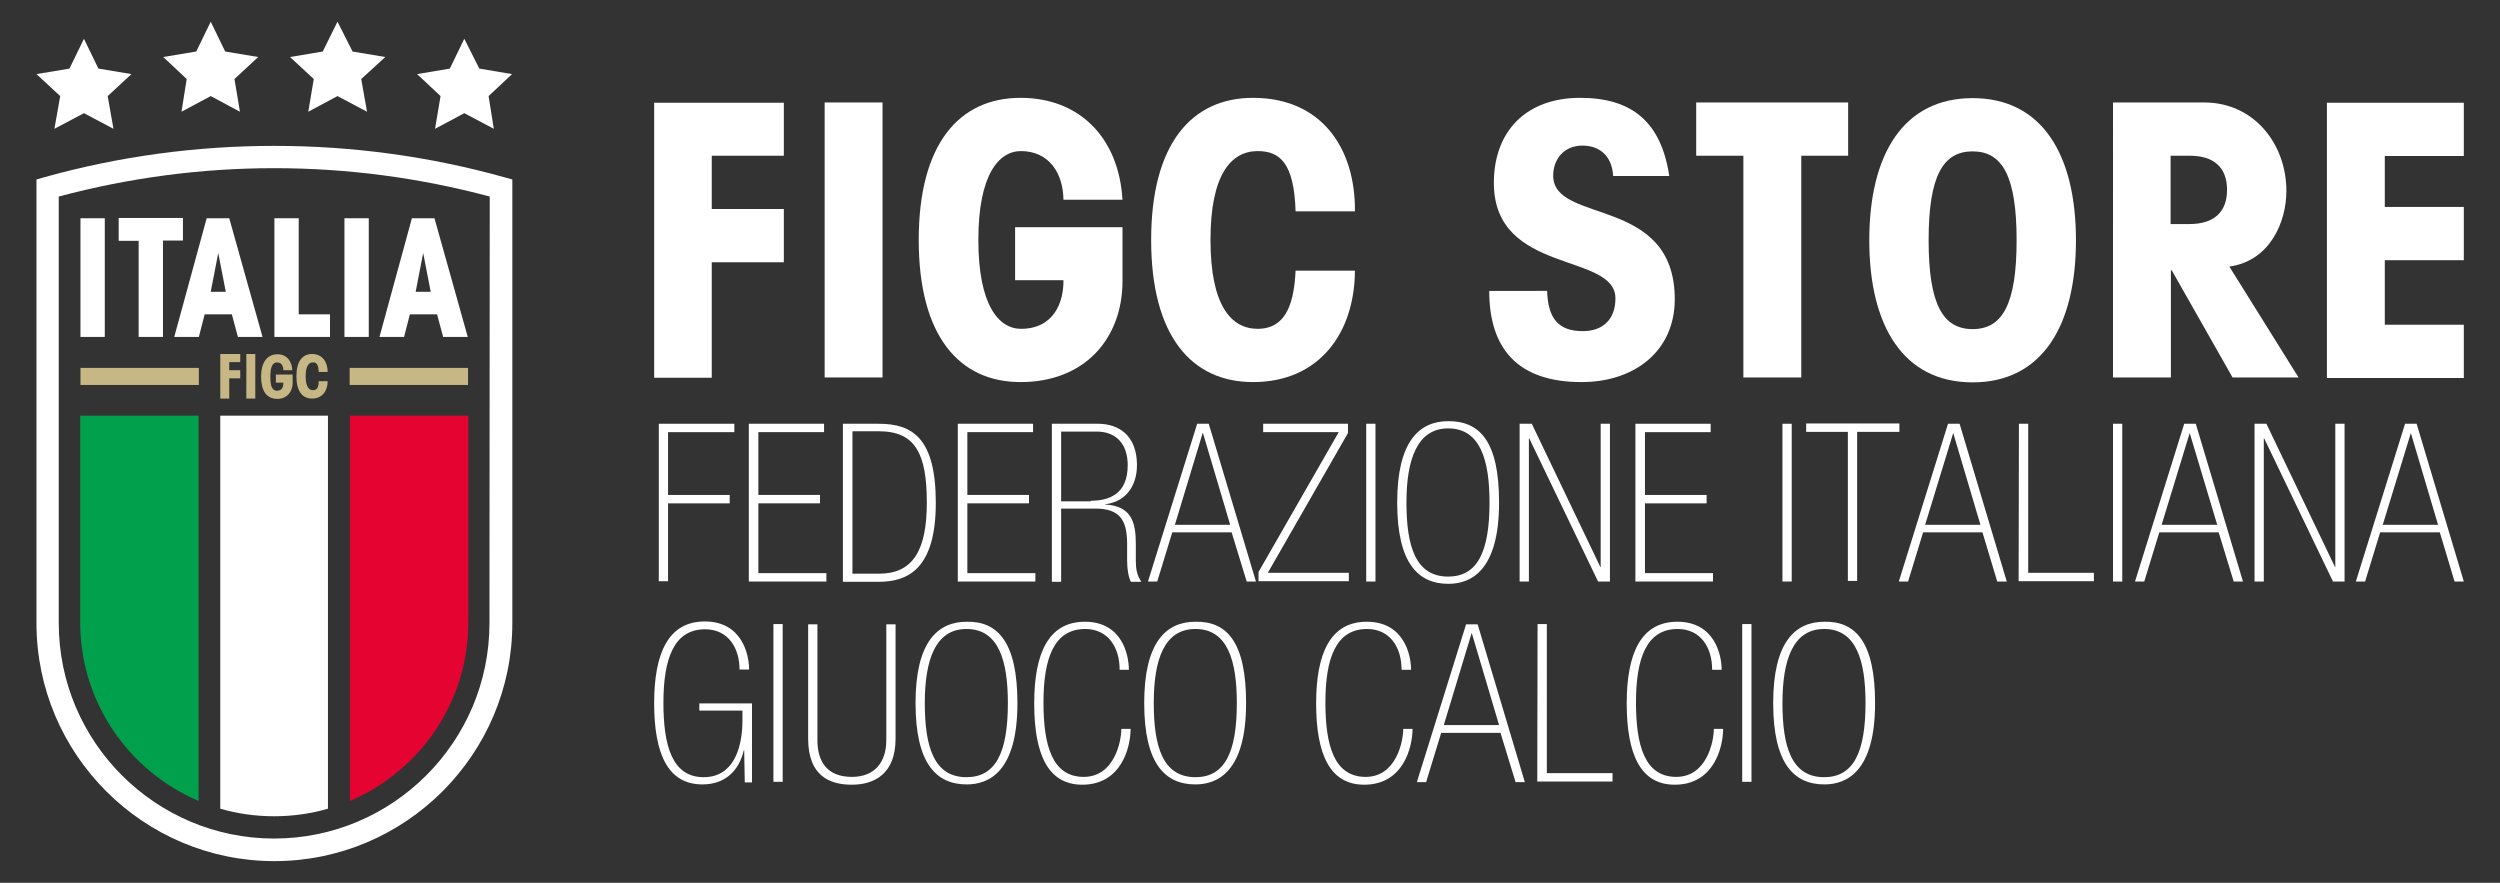 <?xml version="1.0" encoding="utf-8"?>
<!-- Generator: Adobe Illustrator 26.5.0, SVG Export Plug-In . SVG Version: 6.00 Build 0)  -->
<svg version="1.1" id="Livello_1" xmlns="http://www.w3.org/2000/svg" xmlns:xlink="http://www.w3.org/1999/xlink" x="0px" y="0px"
	 viewBox="0 0 863.7 305" style="enable-background:new 0 0 863.7 305;" xml:space="preserve">
<rect x="0" y="0" width="863.7" height="305" fill="#333333" stroke="none"/>
<style type="text/css">
	.st0{fill:#FFFFFF;}
	.st1{fill:#C6B784;}
	.st2{fill:#00A04D;}
	.st3{fill:#E40331;}
</style>
<g>
	<g>
		<g>
			<g>
				<g>
					<g>
						<path class="st0" d="M174.1,61.2c-12.9-3.6-26-6.3-39.3-8.1c-13.2-1.8-26.6-2.7-40-2.7h-0.1c-26.8,0-53.5,3.6-79.3,10.8
							L12.6,62v153.3c0,45.3,36.9,82.2,82.2,82.2s82.2-36.9,82.2-82.2V62L174.1,61.2z M169.1,215.3c0,41-33.4,74.4-74.4,74.4
							s-74.4-33.4-74.4-74.4V67.9c24.3-6.5,49.3-9.8,74.4-9.8h0.1c25.1,0,50.1,3.3,74.4,9.8L169.1,215.3L169.1,215.3L169.1,215.3z"
							/>
					</g>
				</g>
				<g>
					<path class="st0" d="M27.8,75.4v41h8.4v-41H27.8z"/>
					<path class="st0" d="M41,75.4v7.8h6.9v33.2h8.4V83.1h6.9v-7.8H41V75.4z"/>
					<path class="st0" d="M79.2,75.4h-7.8l-11.2,41h8.5l2-7.8h9.4l2.1,7.8h8.5L79.2,75.4z M72.8,100.8l2.6-13.4l2.6,13.4H72.8z"/>
					<path class="st0" d="M103.2,108.6V75.4h-8.4v41h19.2v-7.8H103.2z"/>
					<path class="st0" d="M119,75.4v41h8.4v-41H119z"/>
					<path class="st0" d="M150.1,75.4h-7.8l-11.2,41h8.5l2-7.8h9.4l2.1,7.8h8.5L150.1,75.4z M143.6,100.8l2.6-13.4l2.6,13.4H143.6z"
						/>
				</g>
				<g>
					<path class="st1" d="M83,125.1v-2.8h-6.9v15.4h3.1v-7H83v-2.8h-3.8v-2.8C79.2,125.1,83,125.1,83,125.1z"/>
					<path class="st1" d="M85.1,122.3v15.4h3.1v-15.4C88.2,122.3,85.1,122.3,85.1,122.3z"/>
					<path class="st1" d="M95.3,129.4v2.8h2.6c0,0.7-0.1,1.4-0.4,1.9c-0.3,0.4-0.6,0.7-1.2,0.8c-0.2,0-0.3,0.1-0.5,0.1
						c-1.7,0-2.4-1.3-2.4-4.9c0-3.5,0.8-4.9,2.4-4.9c0.2,0,0.3,0,0.5,0.1c0.6,0.1,1,0.5,1.3,1.1c0.2,0.4,0.3,0.9,0.3,1.5h3.1
						c-0.2-3.2-1.9-5.3-4.7-5.5c-0.2,0-0.3,0-0.5,0c-3.7,0-5.6,3.1-5.6,7.7c0,4.8,1.8,7.7,5.6,7.7c0.2,0,0.3,0,0.5,0
						c2.9-0.2,4.8-2.5,4.8-5.5v-2.9L95.3,129.4L95.3,129.4z"/>
					<path class="st1" d="M108.1,134.8c-1.4,0-2.5-1.3-2.5-4.8c0-3.6,1.1-4.8,2.5-4.8c1.2,0,1.9,0.6,2,3.3h3.1
						c0-3.4-1.8-6.2-5.4-6.2c-3.3,0-5.4,2.5-5.4,7.7s2.1,7.7,5.4,7.7c3.5,0,5.4-2.6,5.4-6h-3.1C110.1,133.3,109.8,134.8,108.1,134.8
						z"/>
				</g>
				<path class="st2" d="M68.6,143.6v133.1c-24-10.2-40.9-34-40.9-61.7v-71.4H68.6z"/>
				<path class="st0" d="M76.1,143.6h37.2v135.8c-5.9,1.7-12.2,2.6-18.6,2.6s-12.7-0.9-18.6-2.6V143.6z"/>
				<path class="st3" d="M161.8,143.6V215c0,27.7-16.9,51.5-40.9,61.7V143.6H161.8z"/>
				<rect x="27.8" y="127.1" class="st1" width="40.9" height="5.9"/>
				<rect x="120.8" y="127.1" class="st1" width="40.9" height="5.9"/>
				<polygon class="st0" points="29,39.1 39.2,44.5 37.2,33.2 45.4,25.6 34,23.7 34,23.7 34,23.7 29,13.4 29,13.4 29,13.4 24,23.7 
					24,23.7 24,23.7 12.6,25.6 20.8,33.2 18.8,44.5 				"/>
				<polygon class="st0" points="160.4,39.1 170.6,44.5 168.8,33.2 176.9,25.6 165.6,23.7 165.6,23.7 165.6,23.7 160.4,13.4 
					160.4,13.4 160.4,13.4 155.4,23.7 155.4,23.7 155.4,23.7 144.1,25.6 152.2,33.2 150.3,44.5 				"/>
				<polygon class="st0" points="116.6,33.2 126.8,38.6 124.8,27.3 133.1,19.7 121.8,17.8 121.8,17.8 121.8,17.8 116.6,7.5 
					116.6,7.5 116.6,7.5 111.5,17.8 111.5,17.8 111.5,17.8 100.2,19.7 108.4,27.3 106.5,38.6 				"/>
				<polygon class="st0" points="72.8,33.2 82.9,38.6 81,27.3 89.2,19.7 77.8,17.8 77.8,17.8 77.8,17.8 72.8,7.5 72.8,7.5 72.8,7.5 
					67.8,17.8 67.8,17.8 67.8,17.8 56.4,19.7 64.5,27.3 62.7,38.6 				"/>
			</g>
		</g>
	</g>
	<g>
		<g>
			<g>
				<g>
					<path class="st0" d="M227.6,146.4h26.1v2.9h-22.9V171h21.3v2.9h-21.3v26.9h-3.2L227.6,146.4L227.6,146.4z"/>
					<path class="st0" d="M258.7,146.4h26v2.9H262V171h21.3v2.9H262V198h23.5v2.9h-26.8V146.4L258.7,146.4z"/>
					<path class="st0" d="M291.2,146.4h12.4c11.5,0,19.7,4.8,19.7,27.3S314,201,303.6,201h-12.4V146.4z M303.7,198.2
						c11.6,0,16.5-7.9,16.5-24.6s-3.9-24.6-16.5-24.6h-9.2v49.2L303.7,198.2L303.7,198.2z"/>
					<path class="st0" d="M330.9,146.4h26v2.9h-22.7V171h21.3v2.9h-21.3V198h23.5v2.9h-26.8V146.4z"/>
					<path class="st0" d="M363.4,146.4h15.9c7.5,0,13.5,4.3,13.5,14.3c0,7.2-3.9,12.7-11,13.5v0.1c9,0.5,10.6,6,10.6,13.5v5.8
						c0,3.1,0.4,5.1,1.9,7.4h-3.6c-0.8-1.6-1.3-4.1-1.3-7.4V188c0-7.8-2.1-12.3-11-12.3h-11.8V201h-3.2V146.4z M376.8,173
						c6,0,12.8-2,12.8-12.3c0-7.4-4.1-11.6-10.7-11.6h-12.3v24.1h10.2V173z"/>
					<path class="st0" d="M425.5,183.9H405l-5.2,17h-3.2l17-54.5h4l16.3,54.5h-3.2L425.5,183.9z M415.6,149.6h-0.1l-9.6,31.7H425
						L415.6,149.6z"/>
					<path class="st0" d="M434.8,197.6l27.7-48.3h-26.1v-2.9h29.3v3.2l-27.7,48.3h28v2.9h-31.2L434.8,197.6L434.8,197.6z"/>
					<path class="st0" d="M472,146.4h3.2v54.5H472V146.4z"/>
					<path class="st0" d="M517.9,173.6c0,23.8-9.9,28.1-17.5,28.1c-10.4,0-17.7-7-17.7-28.1s7.6-28.1,17.7-28.1
						C511.2,145.5,517.9,152.4,517.9,173.6z M485.9,173.6c0,15,3.1,25.6,14.4,25.6c10,0,14.3-8.3,14.3-25.6
						c0-14.7-3.2-25.6-14.3-25.6C489.7,148,485.9,158.6,485.9,173.6z"/>
					<path class="st0" d="M529.2,146.4l23.7,49.5h0.1v-49.5h3.2v54.5h-4.1l-23.8-49.5h-0.1v49.5h-3.2v-54.5H529.2z"/>
					<path class="st0" d="M565,146.4h26v2.9h-22.7V171h21.3v2.9h-21.3V198h23.5v2.9H565V146.4z"/>
					<path class="st0" d="M615.8,146.4h3.2v54.5h-3.2V146.4z"/>
					<path class="st0" d="M638.5,149.2H624v-2.9h32.2v2.9h-14.6v51.5h-3.2V149.2L638.5,149.2z"/>
					<path class="st0" d="M684.9,183.9h-20.5l-5.2,17H656l17-54.5h4l16.3,54.5H690L684.9,183.9z M674.8,149.6L674.8,149.6l-9.7,31.7
						h19.1L674.8,149.6z"/>
					<path class="st0" d="M697.5,146.4h3.2v51.5h22.7v2.9h-26L697.5,146.4L697.5,146.4z"/>
					<path class="st0" d="M730,146.4h3.2v54.5H730V146.4z"/>
					<path class="st0" d="M766.5,183.9H746l-5.2,17h-3.2l17-54.5h4l16.3,54.5h-3.2L766.5,183.9z M756.5,149.6L756.5,149.6l-9.7,31.7
						H766L756.5,149.6z"/>
					<path class="st0" d="M783,146.4l23.7,49.5h0.1v-49.5h3.2v54.5H806l-23.8-49.5h-0.1v49.5h-3.2v-54.5H783z"/>
					<path class="st0" d="M842.9,183.9h-20.6l-5.2,17h-3.2l17-54.5h4l16.3,54.5H848L842.9,183.9z M832.9,149.6L832.9,149.6
						l-9.7,31.7h19.1L832.9,149.6z"/>
					<path class="st0" d="M257.1,259.1H257c-1.7,7.4-6.7,11.9-14.3,11.9c-11.9,0-16.7-10.4-16.7-28.1c0-17.1,4.8-28.2,17.5-28.2
						c12.7,0,15.3,11.2,15.3,16.6h-3.3c0-7.4-3.9-13.9-11.9-13.9c-10.8,0-14.4,10.2-14.4,25.4c0,14.6,2.9,25.7,13.9,25.7
						c10.3,0,13.4-10,13.4-19.7v-3.3h-14.9V243h18.2v27.3h-2.5L257.1,259.1L257.1,259.1L257.1,259.1z"/>
					<path class="st0" d="M267.2,215.6h3.2v54.5h-3.2V215.6z"/>
					<path class="st0" d="M282.4,255.7c0,7.6,3.5,12.7,11.9,12.7c7.9,0,11.9-5.1,11.9-12.7v-40h3.2v39.5c0,12.3-7.5,15.9-15.1,15.9
						c-7.5,0-15.1-2.9-15.1-15.9v-39.5h3.2V255.7z"/>
					<path class="st0" d="M351.5,242.9c0,23.8-9.9,28.1-17.5,28.1c-10.4,0-17.7-7-17.7-28.1s7.6-28.1,17.7-28.1
						C344.6,214.6,351.5,221.7,351.5,242.9z M319.5,242.9c0,15,3.1,25.6,14.4,25.6c10,0,14.3-8.3,14.3-25.6
						c0-14.7-3.2-25.6-14.3-25.6C323.2,217.3,319.5,227.9,319.5,242.9z"/>
					<path class="st0" d="M386.8,231.2c0-7.4-3.9-13.9-11.9-13.9c-10.8,0-14.4,10.2-14.4,25.4c0,14.6,2.9,25.7,13.9,25.7
						c10.6,0,13-12.3,13-16.6h3.2c0,6.4-3.2,19.3-16.7,19.3c-11.8,0-16.6-10.4-16.6-28.1c0-17.1,4.8-28.2,17.5-28.2
						S390,226,390,231.4h-3.2L386.8,231.2L386.8,231.2z"/>
					<path class="st0" d="M430.5,242.9c0,23.8-9.9,28.1-17.5,28.1c-10.4,0-17.7-7-17.7-28.1s7.6-28.1,17.7-28.1
						C423.8,214.6,430.5,221.7,430.5,242.9z M398.6,242.9c0,15,3.1,25.6,14.4,25.6c10,0,14.3-8.3,14.3-25.6
						c0-14.7-3.2-25.6-14.3-25.6C402.2,217.3,398.6,227.9,398.6,242.9z"/>
					<path class="st0" d="M484.2,231.2c0-7.4-3.9-13.9-11.9-13.9c-10.8,0-14.4,10.2-14.4,25.4c0,14.6,2.9,25.7,13.9,25.7
						c10.6,0,13-12.3,13-16.6h3.2c0,6.4-3.2,19.3-16.7,19.3c-11.8,0-16.6-10.4-16.6-28.1c0-17.1,4.8-28.2,17.5-28.2
						s15.3,11.2,15.3,16.6h-3.2L484.2,231.2L484.2,231.2z"/>
					<path class="st0" d="M518.4,253.2h-20.5l-5.2,17h-3.2l17-54.5h4l16.3,54.5h-3.2L518.4,253.2z M508.5,218.8h-0.1l-9.6,31.7h19.1
						L508.5,218.8z"/>
					<path class="st0" d="M531.2,215.6h3.2v51.5h22.7v2.9h-26L531.2,215.6L531.2,215.6z"/>
					<path class="st0" d="M591.5,231.2c0-7.4-3.9-13.9-11.9-13.9c-10.8,0-14.4,10.2-14.4,25.4c0,14.6,2.9,25.7,13.9,25.7
						c10.6,0,13-12.3,13-16.6h3.2c0,6.4-3.2,19.3-16.7,19.3c-11.8,0-16.6-10.4-16.6-28.1c0-17.1,4.8-28.2,17.5-28.2
						s15.3,11.2,15.3,16.6h-3.3V231.2z"/>
					<path class="st0" d="M601.9,215.6h3.2v54.5h-3.2V215.6z"/>
					<path class="st0" d="M647.8,242.9c0,23.8-9.9,28.1-17.5,28.1c-10.4,0-17.7-7-17.7-28.1s7.6-28.1,17.7-28.1
						C641,214.6,647.8,221.7,647.8,242.9z M615.8,242.9c0,15,3.1,25.6,14.4,25.6c10,0,14.3-8.3,14.3-25.6c0-14.7-3.2-25.6-14.3-25.6
						C619.5,217.3,615.8,227.9,615.8,242.9z"/>
				</g>
			</g>
		</g>
		<g>
			<path class="st0" d="M270.8,35.4v18.4h-24.9v18.4h24.9v18.4h-24.9v39.9h-19.9v-95H270.8z"/>
			<path class="st0" d="M304.9,35.4v95h-20v-95H304.9z"/>
			<path class="st0" d="M367.4,69c-0.1-9.2-5-16.8-14.7-16.8c-7.6,0-14.7,8.1-14.7,30.7c0,22.6,7.1,30.7,14.7,30.7
				c11.4,0,14.8-9.2,14.7-16.8h-16.7V78.5h37.1v18.6c0,19.7-12.9,34.9-35.2,34.9c-21.3,0-35.2-16-35.2-49.1
				c0-33.1,13.9-49.1,35.2-49.1c20.2,0,33.9,13.6,35.2,35.2H367.4z"/>
			<path class="st0" d="M447.6,73.1c-0.5-16.9-5.5-20.9-13.1-20.9c-9.2,0-16.3,8.1-16.3,30.7c0,22.6,7.1,30.7,16.3,30.7
				c10.4,0,12.6-10,13.1-20.1h20.5c-0.1,21.5-12.3,38.5-35.2,38.5c-21.3,0-35.2-16-35.2-49.1c0-33.1,13.9-49.1,35.2-49.1
				c23.5,0,35.4,17.2,35.2,39.2H447.6z"/>
			<path class="st0" d="M534.5,100.5c0.3,9.3,3.7,13.9,12.3,13.9c7.4,0,11.3-4.5,11.3-11.3c0-16-42-8.1-42-39.9
				c0-18,11.3-29.4,29.8-29.4c18,0,28,8.4,30.8,27h-19.4c-0.3-6.4-4.2-10.5-10.6-10.5c-6.3,0-10.1,4.6-10.1,10.4
				c0,16.9,42,6.7,42,42.7c0,17.7-13.7,28.6-32.2,28.6c-22.2,0-31.9-11.7-31.9-31.5H534.5z"/>
			<path class="st0" d="M622.3,53.8v76.6h-20V53.8H586V35.4h52.5v18.4H622.3z"/>
			<path class="st0" d="M681.5,33.9c23.9,0,35.7,19.4,35.7,49.1c0,29.7-11.8,49.1-35.7,49.1c-23.9,0-35.7-19.4-35.7-49.1
				C645.8,53.3,657.6,33.9,681.5,33.9z M681.5,113.7c10.2,0,15.2-8.4,15.2-30.7c0-22.3-5-30.7-15.2-30.7c-10.2,0-15.2,8.4-15.2,30.7
				C666.3,105.3,671.3,113.7,681.5,113.7z"/>
			<path class="st0" d="M730,35.4h31.5c17.1,0,28.4,14.2,28.4,30.6c0,10.6-5.6,24.1-19.7,26.1l23.9,38.3h-22.8l-21-37h-0.3v37h-20
				V35.4z M749.9,77.4h6.6c8.1,0,12.9-3.9,12.9-11.8s-4.7-11.8-12.9-11.8h-6.6V77.4z"/>
			<path class="st0" d="M803.9,130.5v-95h47.3v18.4h-27.3v17.6h27.3v18.4h-27.3v22.3h27.3v18.4H803.9z"/>
		</g>
	</g>
</g>
</svg>

